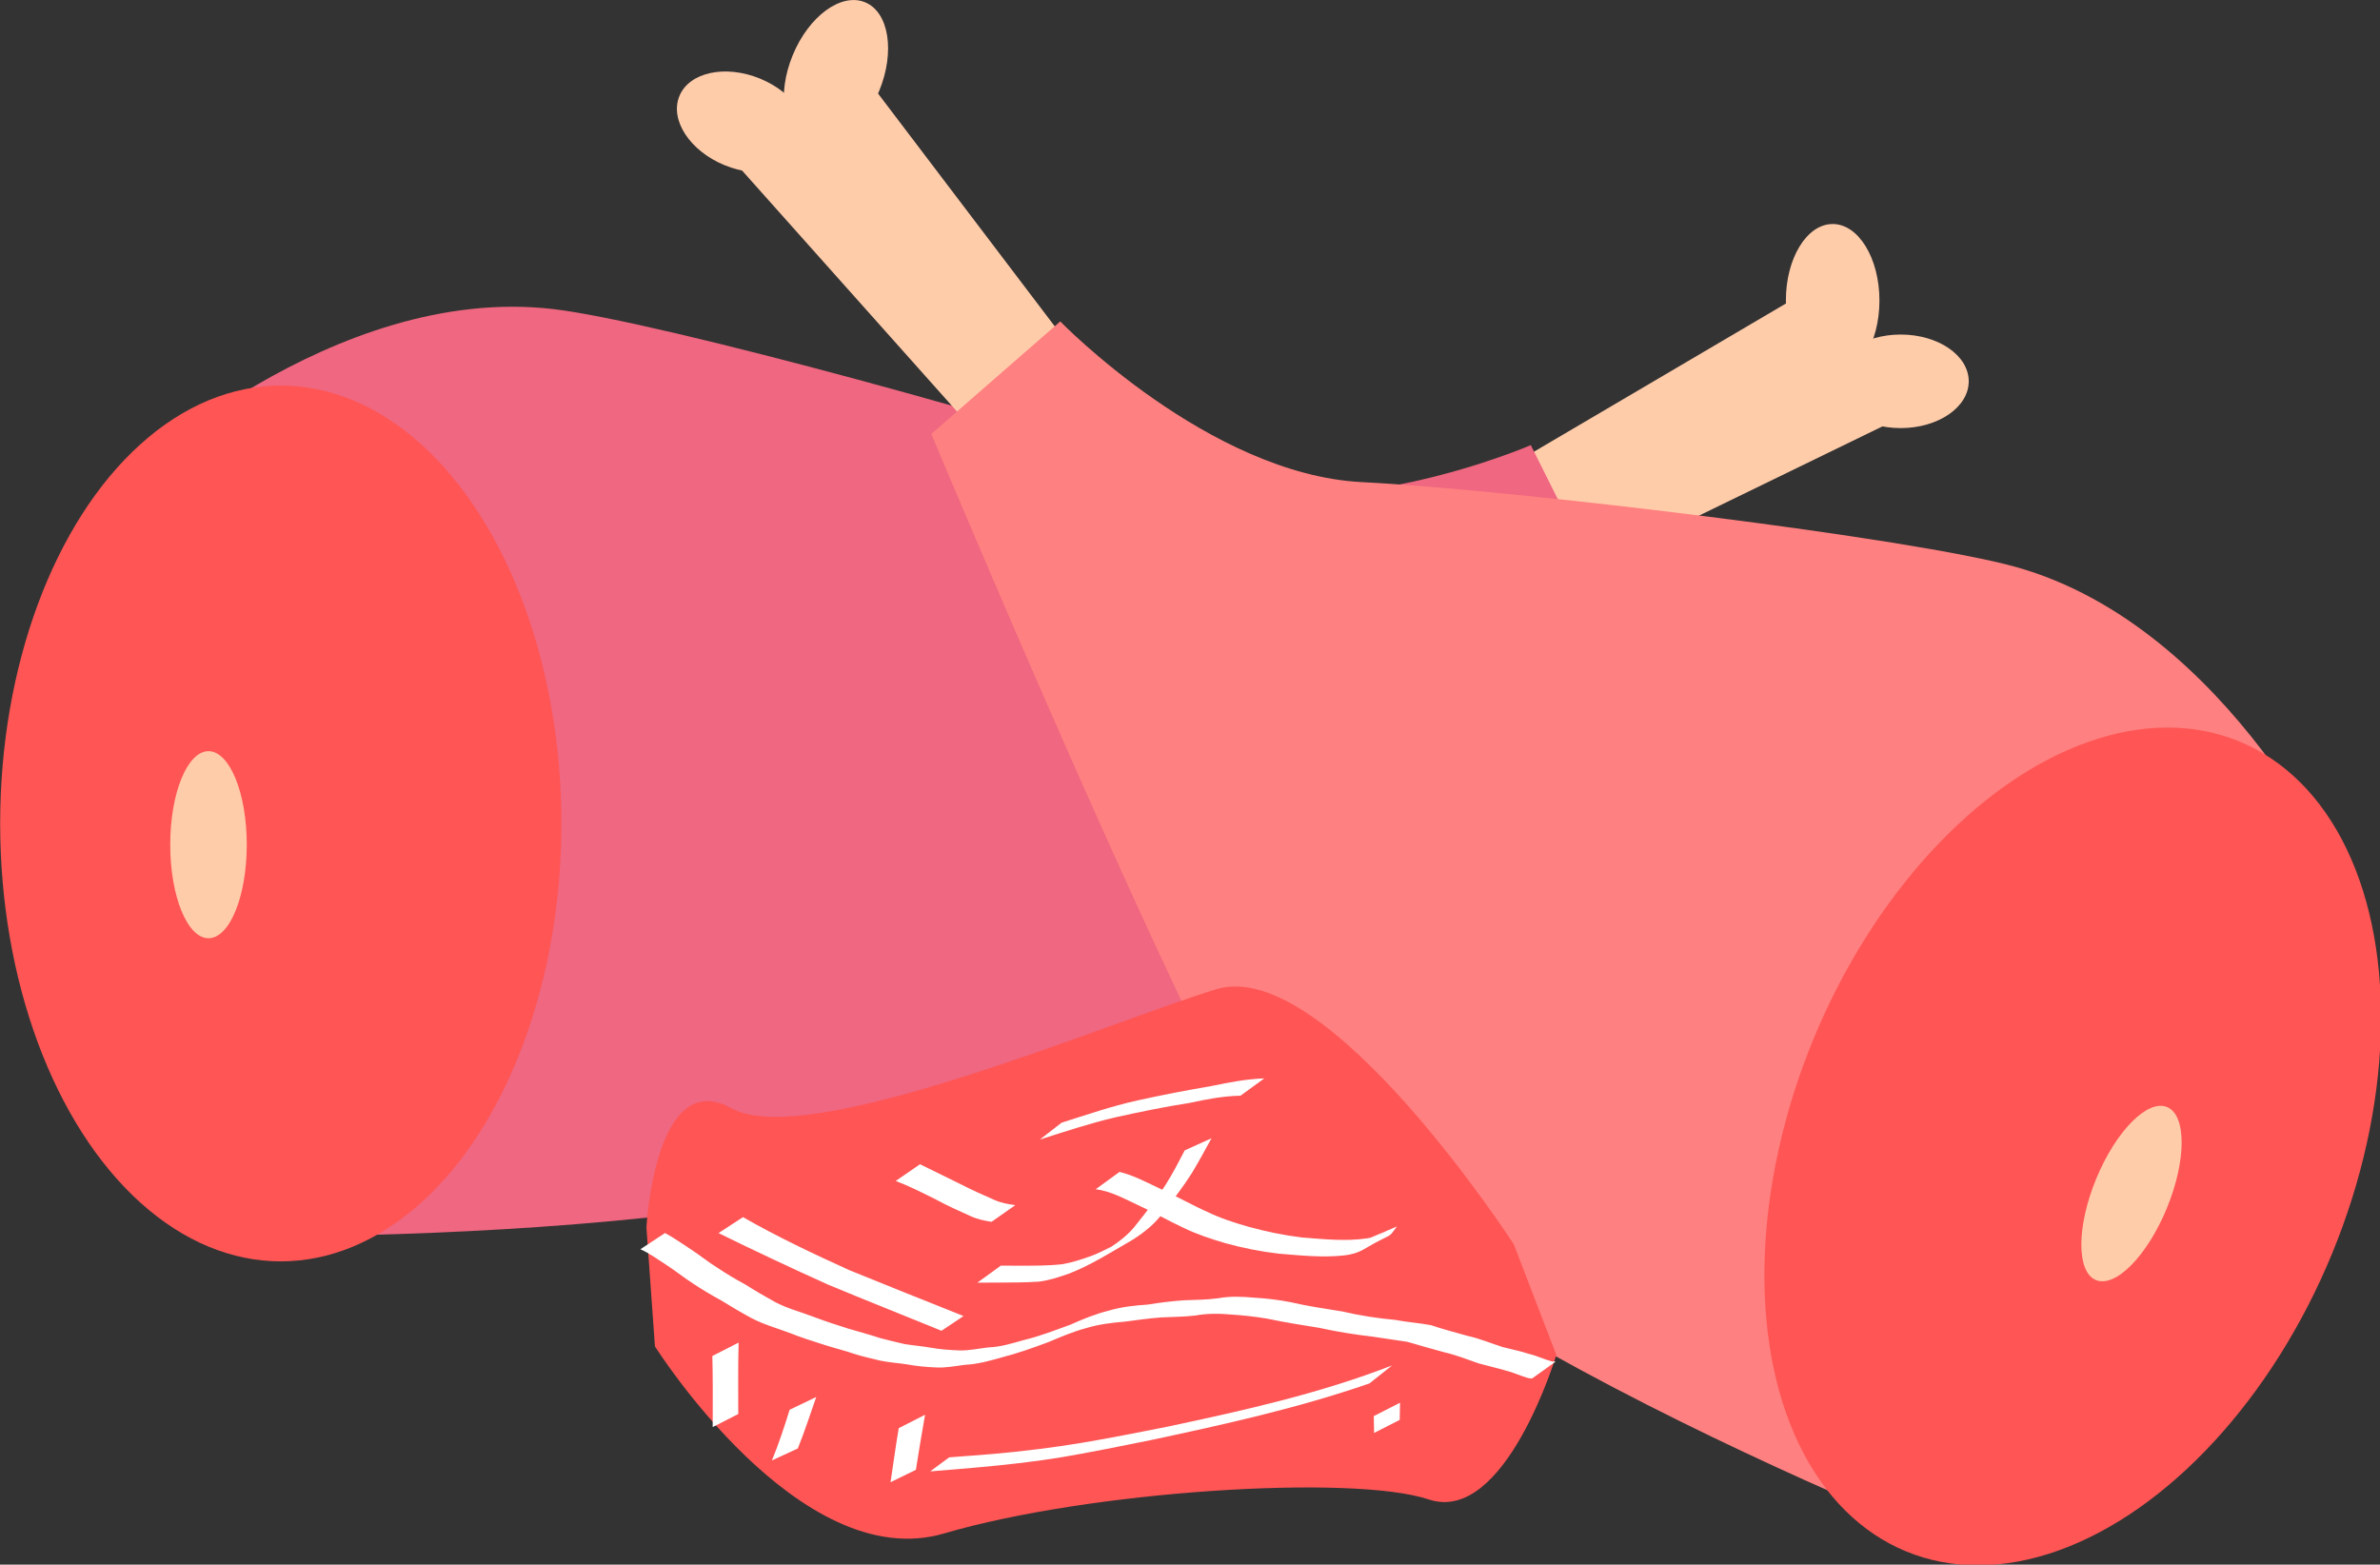 <?xml version="1.0" encoding="UTF-8" standalone="no"?>
<!-- Created with Inkscape (http://www.inkscape.org/) -->

<svg
   width="92.478mm"
   height="60.799mm"
   viewBox="0 0 92.478 60.799"
   version="1.1"
   id="svg3264"
   inkscape:version="1.1.1 (3bf5ae0d25, 2021-09-20)"
   sodipodi:docname="mutton_chop.svg"
   xmlns:inkscape="http://www.inkscape.org/namespaces/inkscape"
   xmlns:sodipodi="http://sodipodi.sourceforge.net/DTD/sodipodi-0.dtd"
   xmlns="http://www.w3.org/2000/svg"
   xmlns:svg="http://www.w3.org/2000/svg">
  <rect x="0" y="0" width="92.478" height="60.799" fill="#333333" stroke="none"/>
  <sodipodi:namedview
     id="namedview3266"
     pagecolor="#505050"
     bordercolor="#eeeeee"
     borderopacity="1"
     inkscape:pageshadow="0"
     inkscape:pageopacity="0"
     inkscape:pagecheckerboard="0"
     inkscape:document-units="mm"
     showgrid="false"
     inkscape:snap-global="false"
     inkscape:zoom="1.3102506"
     inkscape:cx="248.04415"
     inkscape:cy="89.677501"
     inkscape:window-width="1366"
     inkscape:window-height="705"
     inkscape:window-x="-8"
     inkscape:window-y="-8"
     inkscape:window-maximized="1"
     inkscape:current-layer="layer1" />
  <defs
     id="defs3261" />
  <g
     inkscape:label="Warstwa 1"
     inkscape:groupmode="layer"
     id="layer1">
    <g
       id="g5291"
       transform="matrix(1.157,0,0,1.157,-17.836,-3.521)"
       inkscape:export-filename="E:\V-rok\magisterka\implementation\Animation\graphics\objects\mutton_chop.png"
       inkscape:export-xdpi="50"
       inkscape:export-ydpi="50">
      <path
         style="fill:#ffccaa;stroke:none;stroke-width:0.265px;stroke-linecap:butt;stroke-linejoin:miter;stroke-opacity:1"
         d="M 66.825,18.277 68.538,22.275 79.105,17.135 76.535,12.565 Z"
         id="path3732" />
      <path
         style="fill:#ef6780;fill-opacity:1;stroke:none;stroke-width:0.265px;stroke-linecap:butt;stroke-linejoin:miter;stroke-opacity:1"
         d="m 19.705,19.134 2.57,25.416 c 0,0 23.417,0.571 29.7,-4.855 6.283,-5.426 17.42,-16.563 17.42,-16.563 l -2.57,-5.14 c 0,0 -6.568,2.856 -11.423,1.142 -4.855,-1.713 -17.83,-5.297 -21.418,-5.712 -7.425,-0.857 -14.279,5.712 -14.279,5.712 z"
         id="path3448"
         sodipodi:nodetypes="ccsccssc" />
      <ellipse
         style="fill:#ff5555;stroke-width:1.165"
         id="path3347"
         cx="24.845"
         cy="30.7"
         rx="9.424"
         ry="14.707" />
      <ellipse
         style="fill:#ffccaa;stroke:none;stroke-width:1.165"
         id="path3822"
         cx="76.963"
         cy="13.137"
         rx="1.571"
         ry="2.57" />
      <ellipse
         style="fill:#ffccaa;stroke:none;stroke-width:1.165"
         id="path3824"
         cx="79.248"
         cy="15.85"
         rx="2.285"
         ry="1.571" />
      <ellipse
         style="fill:#ffccaa;stroke:none;stroke-width:1.165"
         id="path4049"
         cx="22.418"
         cy="31.413"
         rx="1.285"
         ry="3.141" />
      <path
         style="fill:#ffccaa;stroke:none;stroke-width:0.265px;stroke-linecap:butt;stroke-linejoin:miter;stroke-opacity:1"
         d="M 50.914,14.103 47.81,17.15 39.989,8.38 44.103,5.13 Z"
         id="path3732-2" />
      <path
         style="fill:#ff8080;stroke:none;stroke-width:0.265px;stroke-linecap:butt;stroke-linejoin:miter;stroke-opacity:1"
         d="M 94.174,32.8 82.139,55.334 c 0,0 -21.878,-8.37 -25.628,-15.776 C 52.762,32.151 46.692,17.617 46.692,17.617 l 4.331,-3.778 c 0,0 4.99,5.137 10.132,5.397 5.142,0.26 18.505,1.875 21.982,2.855 7.194,2.029 11.038,10.709 11.038,10.709 z"
         id="path3448-6"
         sodipodi:nodetypes="ccsccssc" />
      <ellipse
         style="fill:#ff5555;stroke-width:1.165"
         id="path3347-8"
         cx="-94.434"
         cy="6.121"
         rx="9.424"
         ry="14.707"
         transform="matrix(-0.925,-0.38,-0.38,0.925,0,0)" />
      <ellipse
         style="fill:#ffccaa;stroke:none;stroke-width:1.165"
         id="path3822-9"
         cx="-42.316"
         cy="-11.442"
         rx="1.571"
         ry="2.57"
         transform="matrix(-0.925,-0.38,-0.38,0.925,0,0)" />
      <ellipse
         style="fill:#ffccaa;stroke:none;stroke-width:1.165"
         id="path3824-6"
         cx="-40.031"
         cy="-8.729"
         rx="2.285"
         ry="1.571"
         transform="matrix(-0.925,-0.38,-0.38,0.925,0,0)" />
      <ellipse
         style="fill:#ffccaa;stroke:none;stroke-width:1.165"
         id="path4049-1"
         cx="-96.861"
         cy="6.835"
         rx="1.285"
         ry="3.141"
         transform="matrix(-0.925,-0.38,-0.38,0.925,0,0)" />
      <path
         style="fill:#ff5555;stroke:none;stroke-width:0.265px;stroke-linecap:butt;stroke-linejoin:miter;stroke-opacity:1"
         d="m 37.125,44.264 0.286,3.998 c 0,0 4.855,7.711 9.71,6.283 4.855,-1.428 13.708,-1.999 16.278,-1.142 2.57,0.857 4.284,-4.855 4.284,-4.855 l -1.428,-3.713 c 0,0 -6.283,-9.71 -9.995,-8.567 -3.713,1.142 -13.708,5.426 -16.278,3.998 -2.57,-1.428 -2.856,3.998 -2.856,3.998 z"
         id="path4211" />
      <path
         style="fill:#ffffff;stroke:none;stroke-width:1.165"
         id="path4625"
         d="m 36.923,44.999 c 0.314,0.144 0.596,0.348 0.884,0.536 0.301,0.195 0.579,0.42 0.88,0.614 0.299,0.201 0.609,0.383 0.925,0.556 0.342,0.21 0.684,0.414 1.037,0.605 0.411,0.217 0.86,0.341 1.293,0.503 0.38,0.152 0.77,0.275 1.16,0.399 0.35,0.111 0.707,0.199 1.054,0.318 0.273,0.084 0.552,0.145 0.83,0.212 0.294,0.063 0.595,0.077 0.891,0.125 0.321,0.059 0.645,0.089 0.97,0.102 0.329,0.02 0.655,-0.049 0.98,-0.088 0.42,-0.021 0.824,-0.133 1.226,-0.247 0.534,-0.137 1.05,-0.321 1.565,-0.513 0.414,-0.172 0.823,-0.351 1.257,-0.467 0.427,-0.131 0.87,-0.188 1.313,-0.222 0.405,-0.053 0.808,-0.112 1.215,-0.142 0.383,-0.02 0.765,-0.018 1.146,-0.063 0.397,-0.071 0.793,-0.073 1.193,-0.036 0.412,0.027 0.822,0.069 1.229,0.139 0.579,0.123 1.163,0.216 1.748,0.309 0.586,0.128 1.178,0.226 1.774,0.293 0.395,0.065 0.792,0.113 1.187,0.177 0.408,0.123 0.818,0.233 1.228,0.348 0.4,0.09 0.78,0.243 1.166,0.376 0.296,0.084 0.597,0.149 0.892,0.236 0.263,0.064 0.508,0.181 0.768,0.257 0.044,0.005 0.087,0.011 0.131,0.017 0,0 0.799,-0.572 0.799,-0.572 v 0 c -0.04,-6.8e-5 -0.08,-1.34e-4 -0.119,-2.03e-4 -0.262,-0.068 -0.505,-0.19 -0.769,-0.253 -0.293,-0.096 -0.596,-0.156 -0.894,-0.232 -0.391,-0.125 -0.772,-0.287 -1.175,-0.375 -0.41,-0.118 -0.825,-0.22 -1.229,-0.36 -0.396,-0.075 -0.802,-0.1 -1.198,-0.177 -0.598,-0.056 -1.193,-0.144 -1.778,-0.283 -0.582,-0.096 -1.165,-0.177 -1.74,-0.312 -0.406,-0.08 -0.813,-0.129 -1.226,-0.152 -0.404,-0.038 -0.804,-0.055 -1.207,0.019 -0.38,0.051 -0.76,0.055 -1.143,0.068 -0.409,0.027 -0.815,0.077 -1.219,0.144 -0.445,0.031 -0.892,0.076 -1.321,0.206 -0.441,0.109 -0.858,0.281 -1.272,0.466 -0.515,0.187 -1.023,0.387 -1.558,0.516 -0.396,0.109 -0.791,0.238 -1.206,0.251 -0.324,0.036 -0.646,0.11 -0.973,0.101 -0.323,-0.012 -0.645,-0.034 -0.963,-0.092 -0.294,-0.051 -0.59,-0.073 -0.885,-0.122 C 45.517,48.122 45.242,48.051 44.967,47.982 44.617,47.864 44.26,47.772 43.906,47.666 43.516,47.545 43.129,47.417 42.747,47.273 42.318,47.107 41.87,46.995 41.461,46.781 41.109,46.588 40.766,46.387 40.427,46.173 40.111,46.005 39.805,45.819 39.508,45.621 39.202,45.433 38.927,45.205 38.627,45.009 38.335,44.823 38.055,44.618 37.75,44.455 c 0,0 -0.827,0.544 -0.827,0.544 z" />
      <path
         style="fill:#ffffff;stroke:none;stroke-width:1.165"
         id="path4627"
         d="m 45.496,42.707 c 0.464,0.174 0.906,0.4 1.349,0.621 0.378,0.205 0.77,0.383 1.163,0.558 0.225,0.105 0.465,0.154 0.708,0.193 0,0 0.797,-0.561 0.797,-0.561 v 0 c -0.238,-0.032 -0.473,-0.073 -0.695,-0.171 -0.395,-0.171 -0.788,-0.35 -1.171,-0.547 -0.446,-0.217 -0.89,-0.437 -1.335,-0.655 0,0 -0.816,0.563 -0.816,0.563 z" />
      <path
         style="fill:#ffffff;stroke:none;stroke-width:1.165"
         id="path4629"
         d="m 55.202,41.681 c -0.201,0.388 -0.404,0.779 -0.638,1.149 -0.293,0.457 -0.627,0.887 -0.965,1.311 -0.275,0.371 -0.64,0.641 -1.029,0.881 -0.291,0.121 -1.072,0.71 0.13,-0.089 0.071,-0.047 -0.151,0.077 -0.228,0.114 -0.21,0.102 -0.199,0.093 -0.408,0.178 -0.321,0.115 -0.642,0.222 -0.978,0.278 -0.483,0.053 -0.97,0.049 -1.455,0.05 -0.201,-2.65e-4 -0.402,-0.002 -0.603,-0.003 0,0 -0.788,0.572 -0.788,0.572 v 0 c 0.203,-2.65e-4 0.407,-7.94e-4 0.61,-0.002 0.485,-0.003 0.97,-7.7e-5 1.454,-0.032 0.345,-0.043 0.67,-0.151 0.997,-0.264 0.766,-0.295 1.459,-0.743 2.168,-1.152 0.388,-0.249 0.742,-0.533 1.014,-0.911 0.335,-0.429 0.671,-0.86 0.961,-1.321 0.231,-0.383 0.444,-0.776 0.659,-1.168 0,0 -0.902,0.408 -0.902,0.408 z" />
      <path
         style="fill:#ffffff;stroke:none;stroke-width:1.165"
         id="path4631"
         d="m 52.214,42.985 c 0.498,0.06 0.96,0.317 1.409,0.527 0.524,0.237 1.021,0.528 1.543,0.77 0.447,0.216 0.916,0.371 1.392,0.511 0.596,0.166 1.199,0.285 1.813,0.356 0.727,0.059 1.459,0.137 2.187,0.058 0.235,-0.026 0.463,-0.089 0.667,-0.21 1.016,-0.601 0.763,-0.299 1.104,-0.762 0,0 -0.895,0.381 -0.895,0.381 v 0 c -0.3,0.33 -0.163,0.148 0.546,-0.226 0.064,-0.034 -0.124,0.077 -0.19,0.109 -0.21,0.101 -0.231,0.089 -0.464,0.135 -0.725,0.106 -1.46,0.027 -2.187,-0.03 -0.605,-0.073 -1.197,-0.196 -1.785,-0.357 -0.473,-0.134 -0.941,-0.283 -1.385,-0.499 -0.527,-0.233 -1.027,-0.524 -1.553,-0.762 -0.457,-0.214 -0.911,-0.464 -1.402,-0.584 0,0 -0.802,0.583 -0.802,0.583 z" />
      <path
         style="fill:#ffffff;stroke:none;stroke-width:1.165"
         id="path4633"
         d="m 57.876,39.261 c -0.591,0.021 -1.178,0.132 -1.756,0.253 -0.841,0.145 -1.677,0.304 -2.51,0.489 -0.863,0.191 -1.7,0.48 -2.541,0.746 0,0 -0.732,0.567 -0.732,0.567 v 0 c 0.836,-0.266 1.67,-0.544 2.525,-0.744 0.832,-0.184 1.664,-0.357 2.506,-0.487 0.56,-0.122 1.134,-0.232 1.707,-0.242 0,0 0.802,-0.583 0.802,-0.583 z" />
      <path
         style="fill:#ffffff;stroke:none;stroke-width:1.165"
         id="path4635"
         d="m 39.546,44.457 c 1.213,0.596 2.436,1.17 3.667,1.726 1.27,0.529 2.548,1.035 3.821,1.555 0,0 0.74,-0.495 0.74,-0.495 v 0 c -1.281,-0.508 -2.56,-1.023 -3.836,-1.541 -1.211,-0.55 -2.415,-1.119 -3.57,-1.78 0,0 -0.822,0.535 -0.822,0.535 z" />
      <path
         style="fill:#ffffff;stroke:none;stroke-width:1.165"
         id="path4637"
         d="m 62.163,48.903 c -2.425,0.943 -4.974,1.51 -7.512,2.05 -0.503,0.099 -1.006,0.201 -1.51,0.296 -1.112,0.21 -1.772,0.329 -2.901,0.469 -1.192,0.148 -1.769,0.18 -2.947,0.271 0,0 -0.638,0.472 -0.638,0.472 v 0 c 0.976,-0.082 1.987,-0.158 2.959,-0.274 1.226,-0.147 1.704,-0.238 2.91,-0.47 0.508,-0.098 1.015,-0.203 1.523,-0.304 2.478,-0.527 4.96,-1.077 7.358,-1.906 0,0 0.76,-0.604 0.76,-0.604 z" />
      <path
         style="fill:#ffffff;stroke:none;stroke-width:1.165"
         id="path4639"
         d="m 45.599,51.007 c -0.104,0.603 -0.182,1.211 -0.276,1.817 0,0 0.852,-0.417 0.852,-0.417 v 0 c 0.098,-0.618 0.198,-1.234 0.308,-1.849 0,0 -0.883,0.45 -0.883,0.45 z" />
      <path
         style="fill:#ffffff;stroke:none;stroke-width:1.165"
         id="path4641"
         d="m 41.935,50.39 c -0.179,0.575 -0.366,1.145 -0.595,1.702 0,0 0.869,-0.401 0.869,-0.401 v 0 c 0.228,-0.569 0.419,-1.15 0.619,-1.729 0,0 -0.893,0.428 -0.893,0.428 z" />
      <path
         style="fill:#ffffff;stroke:none;stroke-width:1.165"
         id="path4643"
         d="m 39.339,48.584 c 0.017,0.681 0.015,1.362 0.013,2.043 -5.29e-4,0.115 -0.001,0.23 -0.002,0.345 0,0 0.86,-0.438 0.86,-0.438 v 0 c -5.29e-4,-0.114 -0.001,-0.229 -0.002,-0.343 -0.002,-0.685 -0.004,-1.371 0.013,-2.056 0,0 -0.883,0.45 -0.883,0.45 z" />
      <path
         style="fill:#ffffff;stroke:none;stroke-width:1.165"
         id="path4645"
         d="m 61.552,50.603 c 0.009,0.34 0.005,0.151 0.011,0.566 0,0 0.86,-0.438 0.86,-0.438 v 0 c 0.006,-0.422 0.002,-0.23 0.011,-0.577 0,0 -0.883,0.45 -0.883,0.45 z" />
    </g>
  </g>
</svg>

